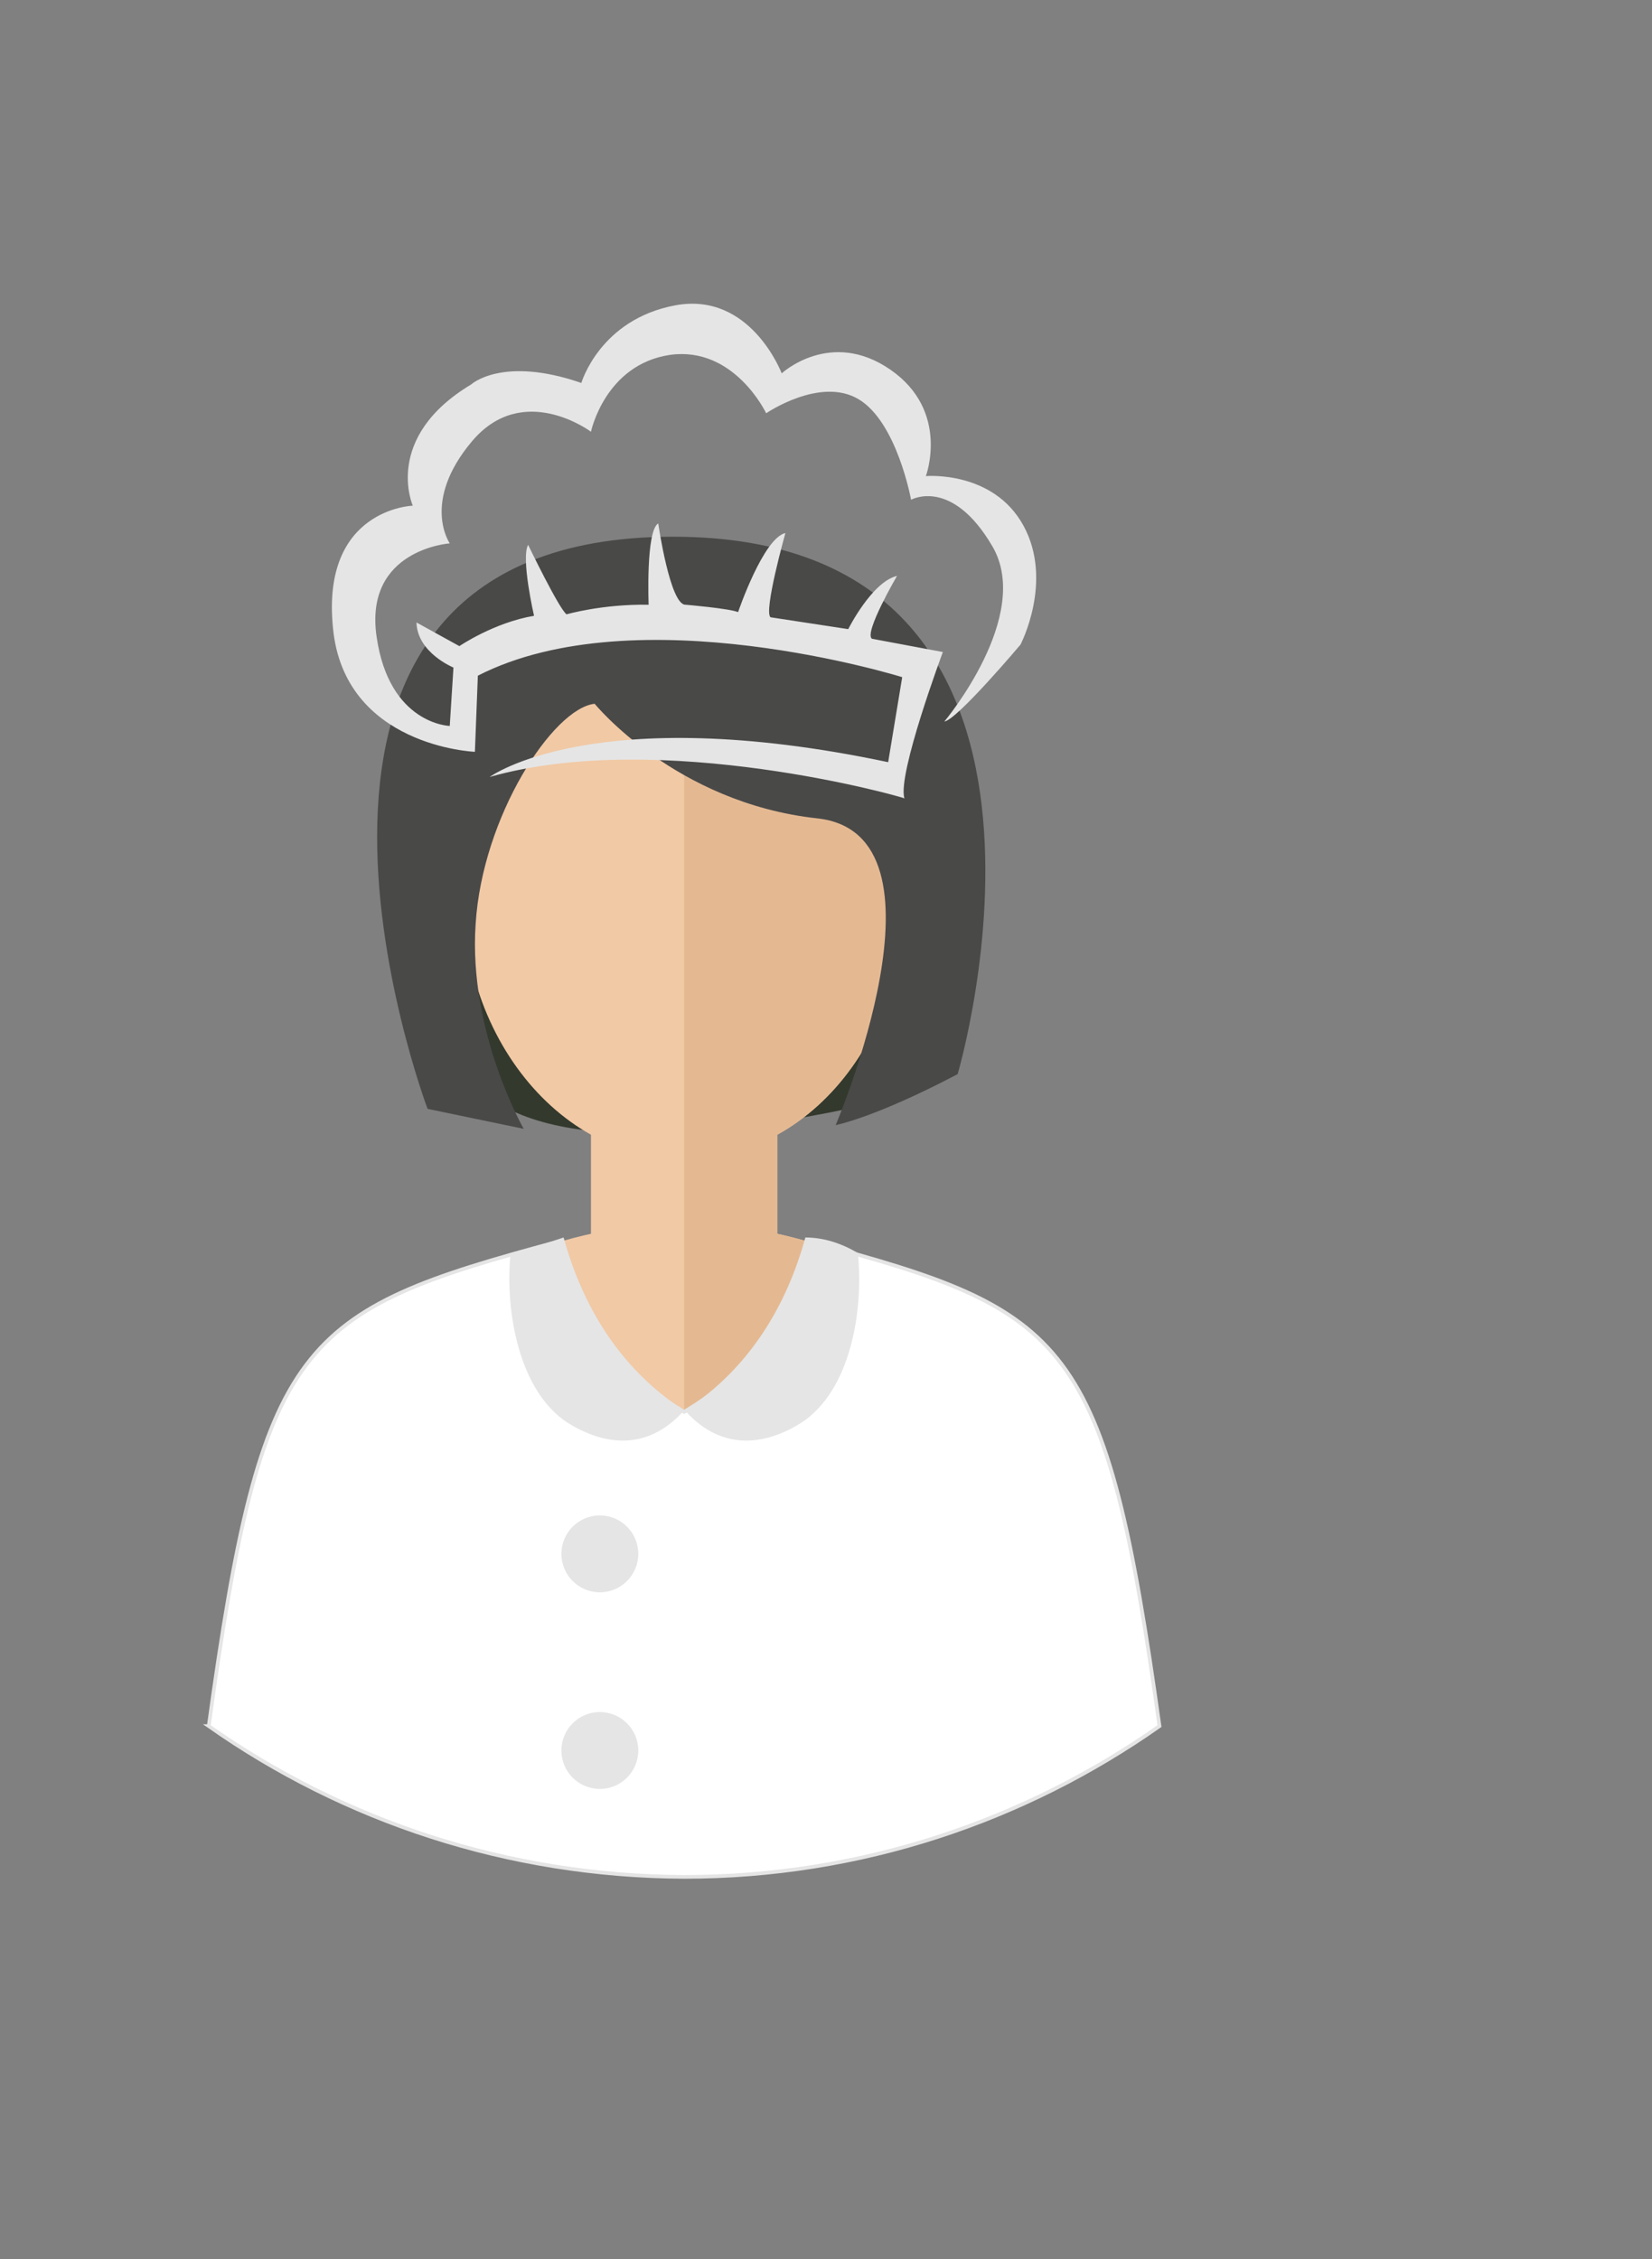 <svg id="svg-persona-baker" xmlns="http://www.w3.org/2000/svg" version="1.1" viewBox="0 0 223.456 305.637" stroke-width="0.5" overflow="visible">
  <rect x="0" y="0" width="223.456" height="305.637" fill="#808080" stroke="none"/>
  <defs><style></style></defs>
  <g transform="matrix(1 0 0 -1 -19.164 311.407)">
    <svg id="female-hair-head">
      <path fill="#33392D" d="m81 177.3 4.5-14.4c5.6-4.2 15.2-5.2 24.7-4.7v20.4L81 177.3zm29.2 1.3v-20.4c15.2.7 30.5 4.8 30.5 4.8l1.1 9.1 1 7.8-32.6-1.3z" marker-start="none" marker-end="none" />
    </svg>
    <svg id="face">
      <path fill="#f1c9a5" d="M111.7 57.6c23.9 0 46.1 7.5 64.3 20.4-4.7 31.4-8 45.5-17.8 53.7-5.4 4.6-12.8 6.9-23.8 10.1-2.9.8-7.7 2.2-10.1 2.7v13.4c7.8 4.3 13.7 12.5 16.1 22.5 4.6.3 6.7 1.7 8.7 5.1 1.6 2.6 2.9 7 1.7 10.3-1.1 2.9-3.7 6-7.1 6-.9 0-1.7-.2-2.5-.5-2.3 17-14.7 30-29.5 30s-27.2-13-29.5-30c-.8.4-1.6.5-2.5.5-3.4 0-6-3.1-7.1-6-1.2-3.3.1-7.7 1.7-10.3 2-3.4 4.1-4.8 8.7-5.1 2.4-10 8.4-18.2 16.1-22.5v-13.4c-2.4-.5-7.2-1.9-10.1-2.7-11-3.2-18.4-5.5-23.8-10.1-9.8-8.2-13.1-22.3-17.8-53.7 18.2-12.9 40.4-20.4 64.3-20.4z" marker-start="none" marker-end="none" />
      <path fill="#e4b992" d="M111.7 57.6c23.9 0 46.1 7.5 64.3 20.4-4.7 31.4-8 45.5-17.8 53.7-5.4 4.6-12.8 6.9-23.8 10.1-2.9.8-7.7 2.2-10.1 2.7v13.4c7.8 4.3 13.7 12.5 16.1 22.5 4.6.3 6.7 1.7 8.7 5.1 1.6 2.6 2.9 7 1.7 10.3-1.1 2.9-3.7 6-7.1 6-.9 0-1.7-.2-2.5-.5-2.3 17-14.7 30-29.5 30V57.6z" marker-start="none" marker-end="none" />
    </svg>
    <svg id="female-head-short-hair">
      <path fill="#494948" d="M99.6 216.2s10.9-13.4 30.1-15.5c19.3-2.1 2.5-41.5 2.5-41.5s5.3 1 16.5 6.9c0 0 21.5 72.7-38.5 72.7-62.4 0-33.2-77.4-33.2-77.4l13-2.7s-7.5 13.1-6.5 27.7c.9 14.6 10.5 29.2 16.1 29.8z" marker-start="none" marker-end="none" />
    </svg>
    <svg id="female-clothing">
      <svg id="female-clothing-tunic">
        <path fill="#FFFFFF" d="M47.4 77.9c7.2 52.3 12.2 56.1 47.1 65.5 3.2-12.1 9.1-18.1 17.2-23 8.1 4.9 14 10.9 17.2 23 34.9-9.3 39.8-13.1 47.1-65.5-18.2-12.8-40.4-20.4-64.3-20.4-23.9.1-46.1 7.6-64.3 20.4z" stroke="#E5E5E5" marker-start="none" marker-end="none" />
      </svg>
      <svg id="female-clothing-collar">
        <path fill="#E5E5E5" d="M95.4 144c2.5-9.1 7.5-17.7 16.3-23.4-5.2-5.8-11.2-4.5-15.7-1.7-6.7 4.3-8.5 15.2-7.8 22.7l7.2 2.4zm32.7 0c-2.5-9.1-7.5-17.7-16.3-23.4 5.2-5.8 11.2-4.5 15.7-1.7 6.8 4.4 8.5 15.4 7.7 23-2.2 1.3-4.6 2.1-7.1 2.1z" marker-start="none" marker-end="none" />
      </svg>
      <svg id="female-clothing-accessory">
        <circle fill="#E5E5E5" cx="100.3" cy="74.6" r="5.2"/>
        <circle fill="#E5E5E5" cx="100.3" cy="101.2" r="5.2"/>
      </svg>
    </svg>
    <svg id="female-hat-chef">
      <path fill="#E5E5E5" d="M85.4 206.3s14.1 10.4 53.9 2l1.9 11.5s-35.9 11.2-57.4.2l-.4-10.3s-17.7.7-19.2 16.8C62.6 242.6 75 243 75 243s-4.1 9.2 7.9 16.4c0 0 4.2 3.9 14.9.2 0 0 2.5 8.6 12.7 10.5s14.4-9.2 14.4-9.2 6.6 6.1 14.7.5 4.8-14.4 4.8-14.4 9.1.8 13.2-6.7-.4-16.1-.4-16.1-8.6-10.2-10.3-10.4c0 0 12 14.3 6.5 23.7s-11 6.3-11 6.3-1.9 10.5-7.1 13.6c-5.2 3.1-12.5-1.9-12.5-1.9s-4.3 9.1-13 7.9C101 262.1 99.1 253 99.1 253s-9.2 6.9-16.1-1.3-3-13.8-3-13.8-11.6-.8-9.9-12.6c1.7-11.9 9.9-12.1 9.9-12.1l.5 7.9s-4.9 2-5 6.1l5.8-3.2s4.7 3.2 10.1 4.1c0 0-1.8 7.8-.8 9.6 0 0 4.2-8.7 5.2-9.4 0 0 4.8 1.4 11.1 1.3 0 0-.4 10 1.3 11 0 0 1.6-11.1 3.7-11 0 0 5.9-.5 7.1-1 0 0 3.4 10 6.4 10.7 0 0-3-10.7-2-11.4l10.5-1.6s3.2 6.4 6.6 7.2c0 0-4.5-7.7-3.4-8.5l9.6-1.8s-6.2-16.6-5.2-19.8c.1.1-32.9 9.5-56.1 2.9z" marker-start="none" marker-end="none" />
    </svg>
  </g>
</svg>